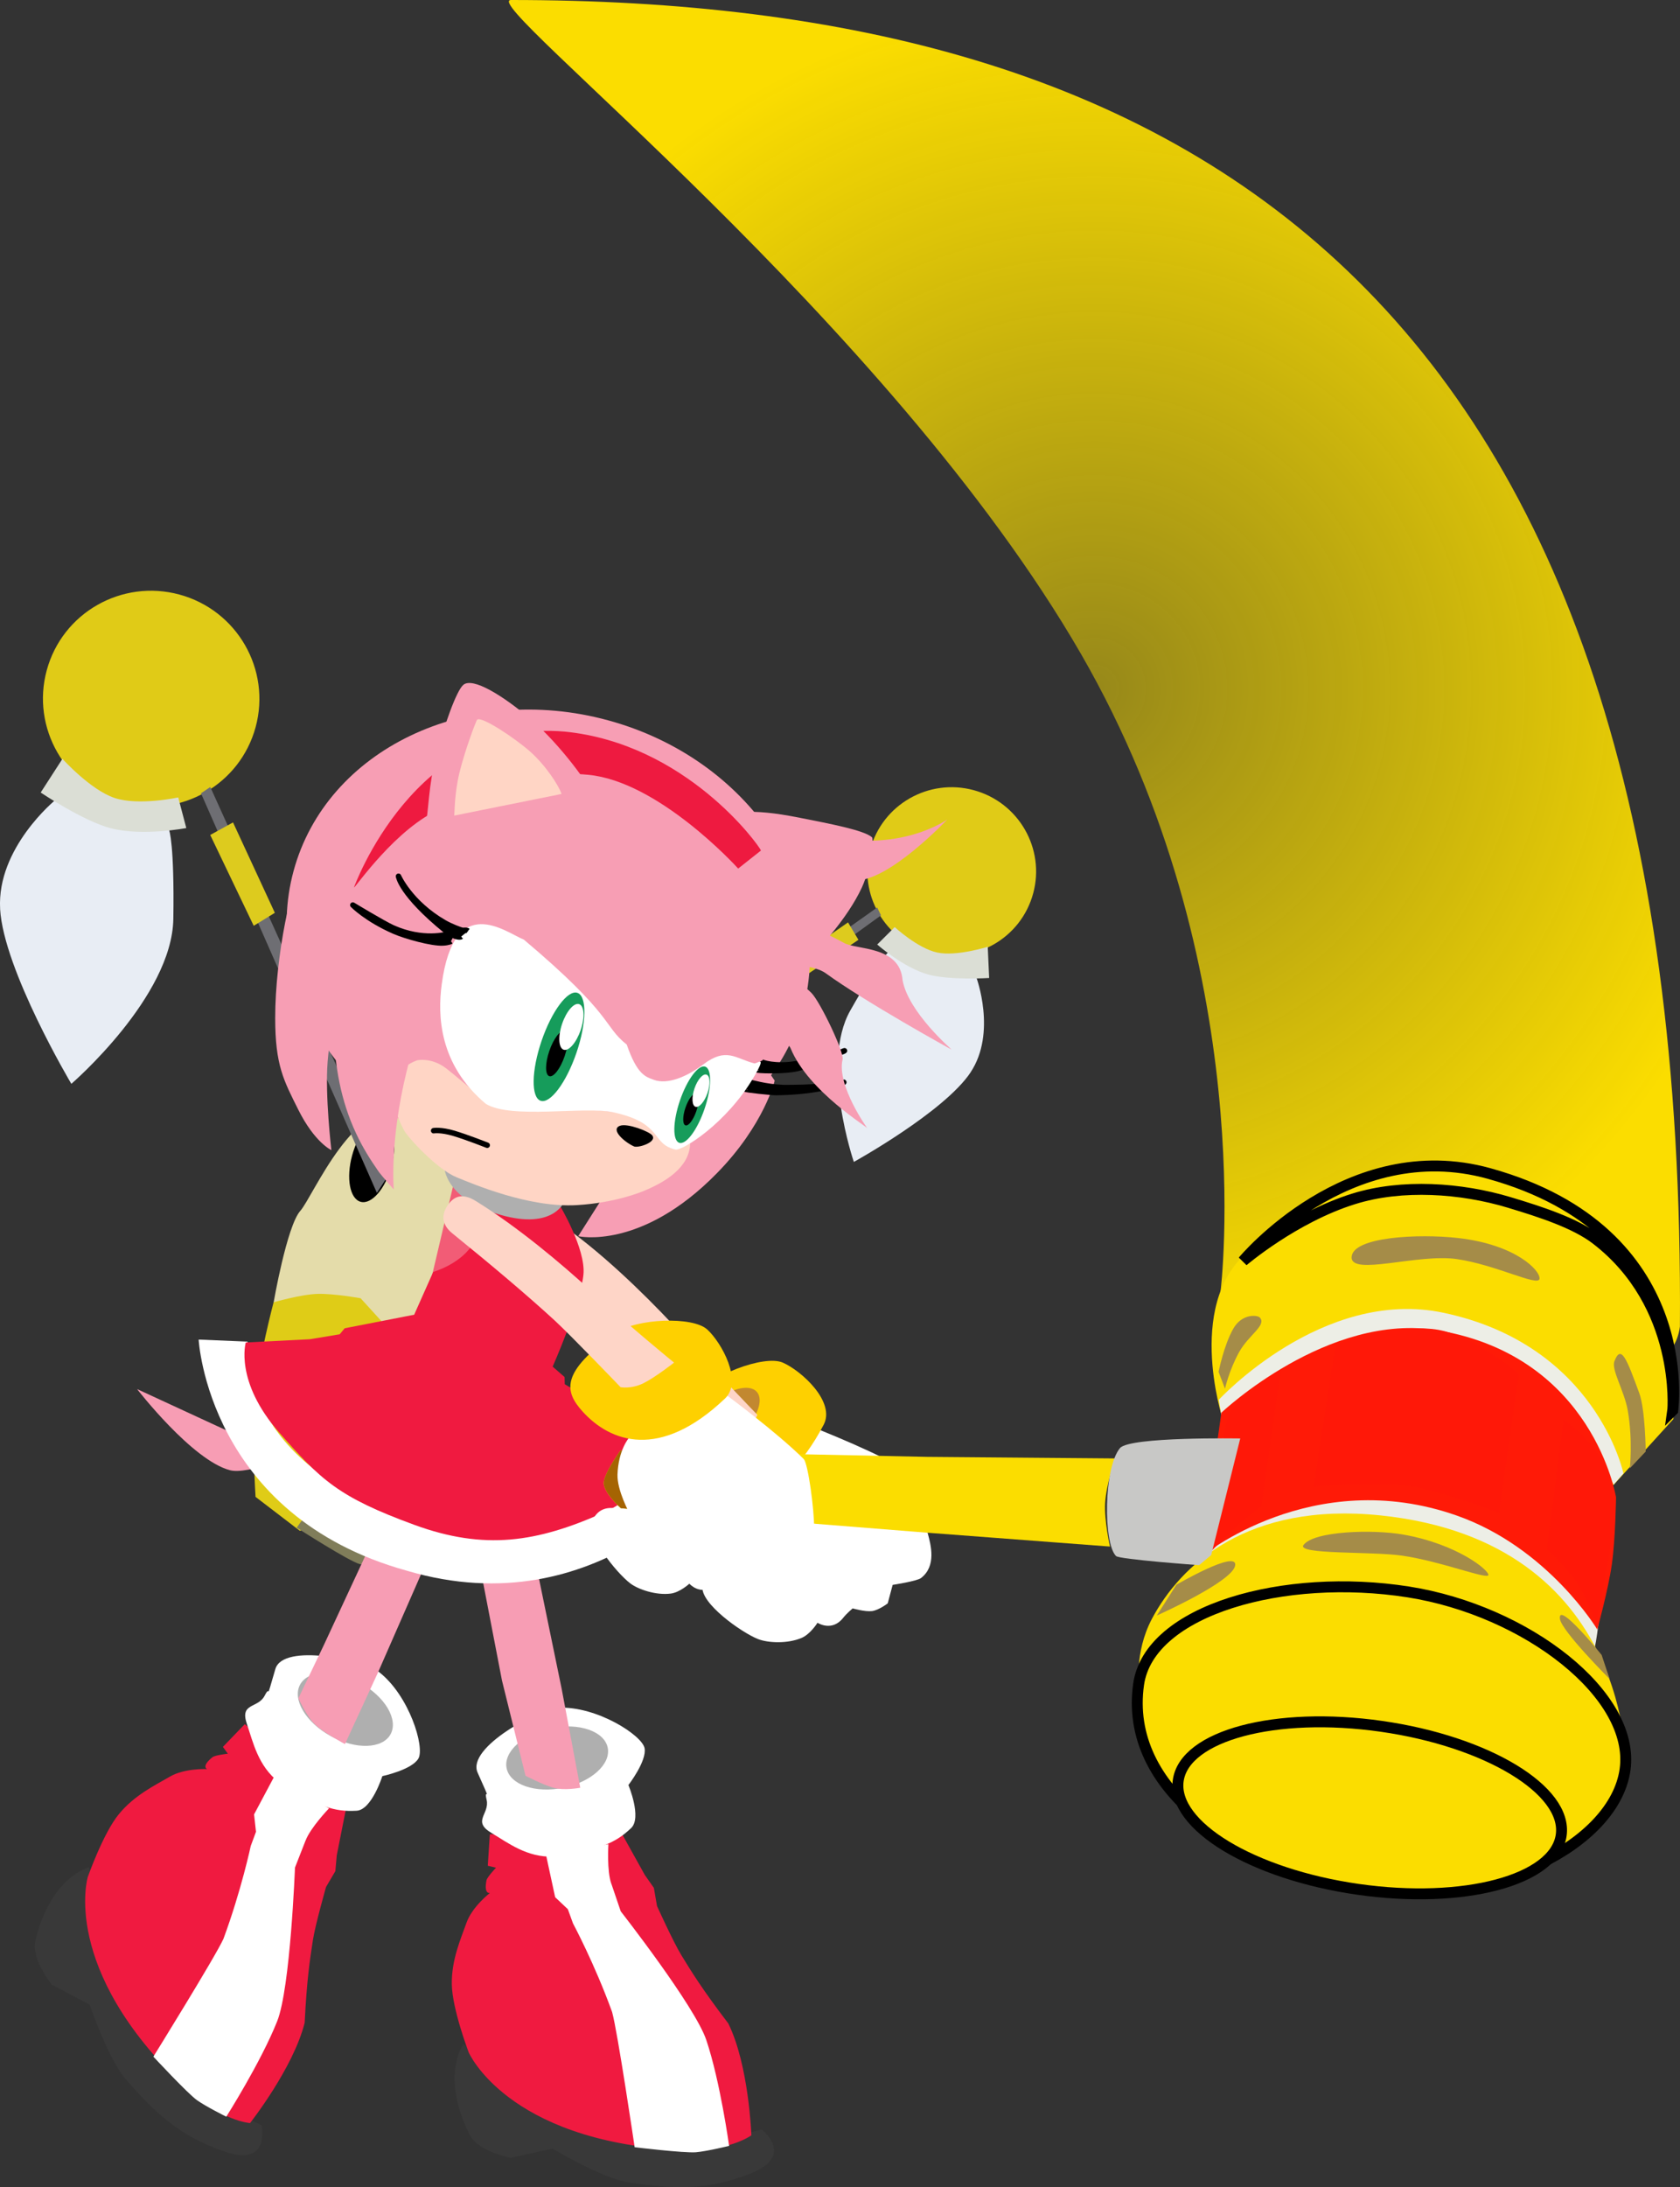 <svg version="1.1" xmlns="http://www.w3.org/2000/svg" xmlns:xlink="http://www.w3.org/1999/xlink" width="38.478" height="50.055" viewBox="0,0,38.478,50.055"><rect x="0" y="0" width="38.478" height="50.055" fill="#333333" stroke="none"/><defs><radialGradient cx="254.368" cy="164.465" r="15.771" gradientUnits="userSpaceOnUse" id="color-1"><stop offset="0" stop-color="#fadd00" stop-opacity="0.502"/><stop offset="1" stop-color="#fbdd00"/></radialGradient></defs><g transform="translate(-229.301,-148.694)"><g data-paper-data="{&quot;isPaintingLayer&quot;:true}" fill-rule="nonzero" stroke-miterlimit="10" stroke-dasharray="" stroke-dashoffset="0" style="mix-blend-mode: normal"><path d="M257.256,178.249c0,0 0.935,-7.443 -3.202,-14.598c-4.399,-7.608 -13.865,-14.957 -13.048,-14.957c15.24,0 26.945,6.427 26.771,30.363c-0.402,3.061 -10.521,-0.809 -10.521,-0.809z" data-paper-data="{&quot;index&quot;:null}" fill="url(#color-1)" stroke="none" stroke-width="NaN" stroke-linecap="butt" stroke-linejoin="miter"/><g data-paper-data="{&quot;index&quot;:null}" stroke="none" stroke-width="0" stroke-linecap="butt" stroke-linejoin="miter"><path d="M247.697,181.27c0,0 1.388,0.531 2.162,0.965c0.123,0.069 0.562,1.075 0.691,1.552c0.07,0.261 0.205,0.746 -0.155,1.023c-0.092,0.071 -0.649,0.156 -0.649,0.156l-0.113,0.423c0,0 -0.207,0.159 -0.363,0.177c-0.157,0.019 -0.44,-0.062 -0.44,-0.062c0,0 -0.137,0.115 -0.217,0.216c-0.259,0.329 -0.588,0.113 -0.588,0.113c0,0 -0.161,0.26 -0.365,0.347c-0.323,0.137 -0.773,0.115 -1,0.025c-0.385,-0.154 -1.328,-0.824 -1.269,-1.206c0.092,-0.595 0.807,-0.396 0.807,-0.396c0,0 -0.439,-0.45 -0.527,-0.82c-0.136,-0.57 0.028,-0.912 0.028,-0.912l1.998,-1.602z" fill="#ffffff"/><g><path d="M245.201,180.651c0.349,-0.476 1.601,-0.96 2.031,-0.771c0.431,0.19 1.208,0.899 0.934,1.421c-0.999,1.91 -2.263,1.868 -3.119,1.393c-0.559,-0.31 -0.831,-0.705 0.153,-2.044z" fill="#fed000"/><path d="M245.577,180.842c0.408,-0.361 0.881,-0.493 1.057,-0.294c0.176,0.199 -0.012,0.653 -0.42,1.014c-0.408,0.361 -0.881,0.493 -1.057,0.294c-0.176,-0.199 0.012,-0.653 0.42,-1.014z" fill="#c28830"/><path d="M242.431,176.914c0.947,0.708 1.917,1.689 2.531,2.364c0.877,0.964 1.687,1.798 1.687,1.798c0,0 -0.234,0.491 -0.536,0.609c-0.302,0.118 -0.383,0.194 -0.383,0.194c0,0 -1.326,-1.568 -1.68,-1.958c-0.58,-0.638 -1.349,-1.417 -2.247,-2.289c-0.225,-0.218 -0.241,-0.463 -0.028,-0.701c0.143,-0.16 0.342,-0.251 0.656,-0.017z" fill="#fed5c7"/></g></g><path d="M238.859,180.692c0,0 -3.492,1.856 -4.289,1.65c-0.866,-0.224 -2.129,-1.857 -2.129,-1.857l2.365,1.092l2.786,-1.298l1.267,0.412z" data-paper-data="{&quot;index&quot;:null}" fill="#f79db4" stroke="none" stroke-width="0" stroke-linecap="butt" stroke-linejoin="miter"/><g data-paper-data="{&quot;index&quot;:null}" stroke-width="0" stroke-linecap="butt" stroke-linejoin="miter"><g data-paper-data="{&quot;index&quot;:null}"><path d="M252.964,169.142c-0.278,1.026 -1.339,1.632 -2.369,1.353c-1.03,-0.279 -1.64,-1.338 -1.361,-2.364c0.278,-1.026 1.339,-1.632 2.369,-1.353c1.03,0.279 1.64,1.338 1.361,2.364z" fill="#e0cb17" stroke="none"/><path d="M250.69,170.416c-0.636,-0.173 -1.013,-0.827 -0.841,-1.461c0.172,-0.634 0.827,-1.008 1.464,-0.836c0.636,0.173 1.013,0.827 0.841,1.461c-0.172,0.634 -0.827,1.008 -1.464,0.836z" fill="#e0cb17" stroke="#000000"/><path d="M251.532,173.235c-0.603,0.907 -2.675,2.051 -2.675,2.051c0,0 -0.77,-2.247 -0.083,-3.462c0.662,-1.17 0.863,-1.326 0.863,-1.326l2.026,0.565c0,0 0.471,1.265 -0.132,2.172z" fill="#e8edf4" stroke="#000000"/><path d="M250.56,170.997c-0.563,-0.155 -1.168,-0.686 -1.168,-0.686l0.401,-0.399c0,0 0.529,0.488 0.974,0.582c0.445,0.094 1.157,-0.132 1.157,-0.132l0.032,0.715c0,0 -0.903,0.056 -1.396,-0.08z" fill="#dbded5" stroke="#000000"/></g><g data-paper-data="{&quot;index&quot;:null}" stroke="none"><path d="M243.732,173.033c0.194,0.053 0.263,0.422 0.154,0.825c-0.109,0.403 -0.355,0.687 -0.549,0.634c-0.194,-0.053 -0.263,-0.422 -0.154,-0.825c0.109,-0.403 0.355,-0.687 0.549,-0.634z" fill="#000000"/><path d="M240.994,177.756c0.202,0.055 0.39,2.331 0.39,2.331c0,0 -1.101,0.046 -1.303,-0.009c-0.202,-0.055 -0.226,-1.312 -0.178,-1.49c0.048,-0.177 0.888,-0.887 1.091,-0.832z" fill="#807d5a"/><path d="M243.167,174.209l-0.016,-0.328l6.241,-4.418l0.087,0.18z" fill="#6e6e73"/><path d="M248.724,169.804l0.238,0.399l-1.489,1.006l-0.209,-0.391z" fill="#ddcb1e"/></g></g><g data-paper-data="{&quot;index&quot;:null}" stroke-width="0" stroke-linecap="butt" stroke-linejoin="miter"><g data-paper-data="{&quot;index&quot;:null}"><path d="M230.371,164.036c0.357,-1.317 1.718,-2.093 3.039,-1.735c1.322,0.358 2.103,1.716 1.746,3.033c-0.357,1.317 -1.718,2.093 -3.039,1.735c-1.322,-0.358 -2.103,-1.716 -1.746,-3.033z" fill="#e0cb17" stroke="none"/><path d="M232.064,166.92c-0.816,-0.221 -1.299,-1.06 -1.079,-1.874c0.221,-0.813 1.061,-1.293 1.878,-1.072c0.816,0.221 1.299,1.06 1.079,1.874c-0.221,0.813 -1.061,1.293 -1.878,1.072z" fill="#e0cb17" stroke="#000000"/><path d="M229.304,169.495c-0.079,-1.395 1.262,-2.49 1.262,-2.49l2.609,0.688c0,0 0.122,0.303 0.096,2.027c-0.026,1.79 -2.336,3.779 -2.336,3.779c0,0 -1.552,-2.608 -1.632,-4.004z" fill="#e8edf4" stroke="#000000"/><path d="M231.831,167.648c-0.634,-0.169 -1.598,-0.816 -1.598,-0.816l0.498,-0.771c0,0 0.642,0.712 1.196,0.896c0.554,0.184 1.456,-0.013 1.456,-0.013l0.185,0.701c0,0 -1.013,0.195 -1.737,0.002z" fill="#dbded5" stroke="#000000"/></g><g data-paper-data="{&quot;index&quot;:null}" stroke="none"><path d="M236.178,176.408c0.31,-0.356 1.24,-2.659 2.475,-2.283c0.192,0.058 1.344,1.716 1.297,2.787c-0.065,1.458 -1.382,2.436 -1.382,2.436l-3.002,-0.834c0,0 0.302,-1.75 0.611,-2.106z" fill="#e4dcaa"/><path d="M238.07,174.327c0.249,0.068 0.337,0.541 0.197,1.058c-0.14,0.517 -0.456,0.881 -0.705,0.814c-0.249,-0.068 -0.337,-0.541 -0.197,-1.058c0.14,-0.517 0.456,-0.881 0.705,-0.814z" fill="#000000"/><path d="M235.142,180.662c0.08,-0.857 0.425,-2.163 0.425,-2.163c0,0 0.637,-0.185 1.017,-0.193c0.38,-0.008 0.976,0.1 0.976,0.1l0.983,1.08c0,0 -0.583,2.938 -0.671,3.31c-0.177,0.751 -1.705,0.931 -1.705,0.931l-1.013,-0.775c0,0 -0.091,-1.434 -0.012,-2.29z" fill="#dfcc17"/><path d="M236.097,183.657c0,0 1.683,-2.398 1.943,-2.327c0.259,0.07 0.73,1.401 0.668,1.628c-0.062,0.227 -0.903,1.604 -1.163,1.534c-0.259,-0.07 -1.448,-0.835 -1.448,-0.835z" fill="#807d5a"/><path d="M233.904,166.849l0.214,-0.143l4.045,8.936l-0.23,0.353z" fill="#6e6e73"/><path d="M235.596,169.585l-0.484,0.297l-0.996,-2.079l0.522,-0.287z" fill="#ddcb1e"/></g></g><g data-paper-data="{&quot;index&quot;:null}" stroke="none" stroke-width="0" stroke-linecap="butt" stroke-linejoin="miter"><g><path d="M245.217,197.801l1.53,-0.37c0,0 0.777,0.599 -0.25,1.004c-1.027,0.405 -1.808,0.354 -2.811,0.203c-0.596,-0.09 -1.73,-0.77 -1.73,-0.77l-0.96,0.211c0,0 -0.743,-0.141 -0.936,-0.524c-0.685,-1.36 -0.143,-2.082 -0.143,-2.082c0,0 1.218,1.198 1.992,1.538c0.955,0.419 3.309,0.789 3.309,0.789z" fill="#393939"/><path d="M244.069,191.604l0.208,0.296l0.072,0.416c0,0 0.374,0.826 0.557,1.124c0.225,0.367 0.465,0.763 1.075,1.562c0.474,0.961 0.529,2.561 0.529,2.561c0,0 -0.535,0.403 -1.693,0.337c-3.913,-0.224 -4.782,-2.236 -4.782,-2.236c0,0 -0.376,-0.987 -0.386,-1.553c-0.01,-0.565 0.204,-1.037 0.335,-1.409c0.131,-0.372 0.539,-0.686 0.539,-0.686c0,0 -0.144,0.042 -0.08,-0.288c0.015,-0.075 0.218,-0.289 0.218,-0.289l-0.188,-0.045l0.047,-0.72l3.034,0.005z" fill="#f01a40"/><path d="M242.093,187.777c0.881,-0.038 1.915,0.633 1.971,0.926c0.056,0.293 -0.37,0.844 -0.37,0.844c0,0 0.314,0.748 0.061,0.986c-0.377,0.354 -0.693,0.48 -1.779,0.651c-0.606,0.026 -1.046,-0.319 -1.418,-0.54c-0.455,-0.272 -0.036,-0.43 -0.112,-0.76c-0.076,-0.33 0.156,0.187 -0.206,-0.621c-0.259,-0.579 1.419,-1.465 1.853,-1.484z" fill="#ffffff"/><path d="M243.304,191.808c0.02,0.056 0.214,0.629 0.214,0.629c0,0 1.699,2.17 1.96,2.946c0.321,0.955 0.522,2.422 0.522,2.422c0,0 -0.504,0.124 -0.759,0.146c-0.263,0.022 -1.404,-0.115 -1.404,-0.115c0,0 -0.394,-2.664 -0.517,-3.096c-0.402,-1.108 -0.895,-2.026 -0.895,-2.026l-0.118,-0.325l-0.291,-0.275l-0.209,-0.967l1.429,-0.247c0,0 -0.04,0.61 0.067,0.909z" fill="#ffffff"/></g><path d="M240.904,189.162c-0.076,-0.377 0.38,-0.787 1.02,-0.917c0.639,-0.13 1.22,0.071 1.296,0.448c0.076,0.377 -0.38,0.787 -1.02,0.917c-0.639,0.13 -1.22,-0.071 -1.296,-0.448z" fill="#afafaf"/></g><path d="M241.409,183.674l0.756,3.67l0.426,2.265c0,0 -0.374,0.072 -0.626,-0.003c-0.252,-0.075 -0.628,-0.272 -0.628,-0.272l-0.539,-2.18l-0.656,-3.401z" data-paper-data="{&quot;index&quot;:null}" fill="#f79db4" stroke="none" stroke-width="0" stroke-linecap="butt" stroke-linejoin="miter"/><g data-paper-data="{&quot;index&quot;:null}" stroke="none" stroke-width="0" stroke-linecap="butt" stroke-linejoin="miter"><g><path d="M233.888,196.629l1.407,0.706c0,0 0.206,0.959 -0.839,0.605c-1.046,-0.354 -1.609,-0.898 -2.277,-1.661c-0.397,-0.453 -0.823,-1.705 -0.823,-1.705l-0.869,-0.459c0,0 -0.476,-0.588 -0.376,-1.004c0.356,-1.48 1.235,-1.682 1.235,-1.682c0,0 0.156,1.701 0.527,2.46c0.458,0.937 2.016,2.74 2.016,2.74z" fill="#393939"/><path d="M237.014,191.156l-0.032,0.361l-0.214,0.364c0,0 -0.248,0.872 -0.301,1.218c-0.065,0.425 -0.138,0.882 -0.188,1.887c-0.259,1.04 -1.251,2.297 -1.251,2.297c0,0 -0.669,-0.038 -1.51,-0.837c-2.842,-2.699 -2.206,-4.796 -2.206,-4.796c0,0 0.351,-0.997 0.709,-1.434c0.358,-0.438 0.825,-0.66 1.166,-0.859c0.34,-0.2 0.855,-0.175 0.855,-0.175c0,0 -0.137,-0.061 0.125,-0.272c0.06,-0.048 0.353,-0.08 0.353,-0.08l-0.114,-0.156l0.501,-0.52l2.313,1.964z" fill="#f01a40"/><path d="M237.979,186.958c0.697,0.54 1.053,1.72 0.906,1.98c-0.147,0.26 -0.827,0.405 -0.827,0.405c0,0 -0.244,0.774 -0.59,0.792c-0.516,0.027 -0.84,-0.081 -1.778,-0.652c-0.48,-0.372 -0.593,-0.919 -0.733,-1.329c-0.172,-0.501 0.251,-0.351 0.406,-0.653c0.155,-0.301 -0.001,0.243 0.244,-0.607c0.176,-0.609 2.03,-0.202 2.373,0.064z" fill="#ffffff"/><path d="M236.299,190.818c-0.021,0.056 -0.242,0.618 -0.242,0.618c0,0 -0.105,2.754 -0.407,3.515c-0.372,0.936 -1.166,2.186 -1.166,2.186c0,0 -0.465,-0.23 -0.673,-0.379c-0.215,-0.153 -0.997,-0.995 -0.997,-0.995c0,0 1.42,-2.288 1.605,-2.697c0.409,-1.106 0.625,-2.125 0.625,-2.125l0.12,-0.324l-0.044,-0.398l0.465,-0.873l1.251,0.735c0,0 -0.424,0.44 -0.536,0.737z" fill="#ffffff"/></g><path d="M237.546,187.206c0.572,0.314 0.885,0.842 0.7,1.179c-0.185,0.337 -0.799,0.356 -1.371,0.041c-0.572,-0.314 -0.885,-0.842 -0.7,-1.179c0.185,-0.337 0.799,-0.356 1.371,-0.041z" fill="#afafaf"/></g><path d="M239.722,175.653l0.818,0.606c0,0 -0.117,0.807 -0.335,1.092c-0.206,0.269 -1.013,0.552 -1.013,0.552z" data-paper-data="{&quot;index&quot;:null}" fill="#f25c76" stroke="none" stroke-width="0" stroke-linecap="butt" stroke-linejoin="miter"/><path d="M239.623,183.175l-1.663,3.792l-0.758,1.642c0,0 -0.498,-0.263 -0.693,-0.455c-0.195,-0.192 -0.373,-0.595 -0.373,-0.595l0.584,-1.22l1.593,-3.425z" data-paper-data="{&quot;index&quot;:null}" fill="#f79db4" stroke="none" stroke-width="0" stroke-linecap="butt" stroke-linejoin="miter"/><path d="M245.695,182.426c0,0 -2.671,3.521 -7.074,2.216c-4.559,-1.262 -4.77,-5.29 -4.77,-5.29l1.12,0.047c0,0 -0.295,3.077 4.345,4.17c4.019,0.947 5.312,-1.736 5.312,-1.736z" data-paper-data="{&quot;index&quot;:null}" fill="#ffffff" stroke="none" stroke-width="0" stroke-linecap="butt" stroke-linejoin="miter"/><path d="M242.664,177.863c-0.065,0.659 -0.705,2.108 -0.705,2.108l0.273,0.238l0.004,0.164l2.487,1.509c0,0 -0.61,0.986 -1.593,1.427c-1.53,0.686 -2.733,0.869 -4.334,0.285c-1.753,-0.64 -2.145,-1.031 -3.097,-2.111c-1.033,-1.172 -0.769,-2.065 -0.769,-2.065l1.468,-0.074l0.683,-0.113l0.115,-0.138l1.591,-0.31l0.436,-0.979c0,0 0.578,-0.163 0.876,-0.59c0.236,-0.338 0.423,-1.067 0.423,-1.067l1.242,-0.022l0.345,0.133c0,0 0.613,1.014 0.555,1.605z" data-paper-data="{&quot;index&quot;:null}" fill="#f01a40" stroke="none" stroke-width="0" stroke-linecap="butt" stroke-linejoin="miter"/><path d="M239.469,175.317c0,0 1.002,0.468 1.488,0.617c0.487,0.149 1.283,0.23 1.283,0.23c0,0 -0.226,0.695 -1.486,0.331c-1.355,-0.391 -1.285,-1.177 -1.285,-1.177z" data-paper-data="{&quot;index&quot;:null}" fill="#afafaf" stroke="none" stroke-width="0" stroke-linecap="butt" stroke-linejoin="miter"/><g data-paper-data="{&quot;index&quot;:null}"><path d="M242.987,170.211c0,0 -0.785,-1.085 -1.785,-1.039c-1.616,0.075 -1.805,2.122 -1.805,2.122c0,0 -0.025,-1.399 0.845,-1.969c0.574,-0.376 0.928,-0.485 1.588,-0.222c0.739,0.295 1.158,1.107 1.158,1.107z" fill="#000000" stroke="none" stroke-width="0" stroke-linecap="butt" stroke-linejoin="miter"/><path d="M243.223,165.178c3.222,0.874 5.223,3.835 4.469,6.613c-0.754,2.779 -3.976,4.323 -7.198,3.449c-3.222,-0.874 -5.223,-3.835 -4.469,-6.613c0.754,-2.779 3.976,-4.323 7.198,-3.449z" fill="#f79eb4" stroke="none" stroke-width="0" stroke-linecap="butt" stroke-linejoin="miter"/><path d="M247.043,173.424c0.01,-0.014 -0.239,1.017 -1.319,2.117c-1.736,1.777 -3.18,1.445 -3.18,1.445l0.511,-0.805c0,0 1.949,-1.258 2.511,-1.776c0.562,-0.518 1.058,-1.594 1.058,-1.593" fill="#f79eb4" stroke="#f89db5" stroke-width="0" stroke-linecap="butt" stroke-linejoin="round"/><g fill="#ffd5c5" stroke="none" stroke-width="1" stroke-linecap="round" stroke-linejoin="round"><path d="M245.107,174.881c-0.026,0.547 -0.588,0.872 -1.051,1.065c-0.076,0.032 -0.668,0.277 -1.545,0.329c-1.101,0.064 -2.382,-0.488 -2.752,-0.637c-0.442,-0.178 -1.116,-0.908 -1.207,-1.081c-0.656,-1.248 0.168,-1.541 0.287,-1.591c0.056,-0.023 0.344,-0.05 0.623,0.138c0.272,0.183 0.968,0.858 1.253,0.922c0.306,0.069 2.145,-0.044 3.021,0.195c0.181,0.051 0.404,0.177 0.52,0.332c0.15,0.201 0.358,0.564 0.681,0.386c0.052,-0.029 0.174,-0.117 0.171,-0.058z"/><path d=""/></g><g fill="#000000" stroke="#000000" stroke-width="0.125" stroke-linecap="butt" stroke-linejoin="round"><path d="M246.459,173.466c0.066,-0.004 0.344,0.103 0.796,0.119c0.287,-0.001 0.575,-0.004 0.861,-0.032c0.171,-0.017 0.34,-0.08 0.511,-0.09c0.006,-0 -0.388,0.116 -0.503,0.137c-0.362,0.067 -0.68,0.093 -1.048,0.099c-0.081,0.001 -0.721,-0.062 -0.711,-0.084"/><path d="M246.725,172.983c0.018,0.031 0.335,0.13 0.786,0.059c0.452,-0.071 1.105,-0.269 1.132,-0.3c0.01,-0.012 -0.746,0.328 -1.073,0.405c-0.327,0.077 -0.96,0.049 -0.951,0.028"/></g><g fill="#000000" stroke="none" stroke-width="1" stroke-linecap="round" stroke-linejoin="round"><path d="M243.826,174.933c-0.221,-0.097 -0.553,-0.389 -0.326,-0.474c0.172,-0.065 0.668,0.13 0.738,0.218c0.122,0.153 -0.308,0.292 -0.412,0.256z"/><path d=""/></g><path d="M239.416,170.554c0.034,-0.046 -0.593,1.803 -0.802,2.659c-0.394,1.611 -0.294,2.704 -0.294,2.704c0,0 -0.284,-0.32 -0.348,-0.411c-0.198,-0.282 -0.366,-0.555 -0.514,-0.87c-0.348,-0.74 -0.498,-1.555 -0.506,-2.37c-0.006,-0.543 0.439,-2.795 0.465,-2.802" fill="#f79eb4" stroke="#f89db5" stroke-width="0" stroke-linecap="butt" stroke-linejoin="round"/><path d="M237.334,169.409c-0.018,0.01 -0.466,2.791 -0.529,3.58c-0.062,0.789 0.086,2.027 0.086,2.027c0,0 -0.38,-0.169 -0.758,-0.925c-0.333,-0.668 -0.529,-1.013 -0.529,-2.098c-0.001,-1.408 0.389,-3.236 0.656,-3.536" fill="#f79eb4" stroke="#f89db5" stroke-width="0" stroke-linecap="butt" stroke-linejoin="round"/><g fill="#ee1a40" stroke="none" stroke-width="1" stroke-linecap="round" stroke-linejoin="round"><path d="M246.208,168.572c-0.069,-0.077 -1.835,-1.997 -3.437,-2.146c-1.262,-0.118 -2.034,0.21 -3.366,0.773c-1.027,0.434 -1.962,1.807 -1.997,1.807c-0.003,-0 1.396,-3.873 4.83,-3.568c2.77,0.277 4.434,2.583 4.492,2.721"/><path d=""/></g><path d="M246.187,169.708c-0.027,0.012 0.842,-0.319 2.448,0.568c0.286,0.16 1.278,0.061 1.338,0.851c0.134,0.74 1.135,1.592 1.12,1.586c-0.022,-0.008 -1.977,-1.089 -2.877,-1.743c-0.491,-0.357 -2.101,-0.121 -2.136,-0.105" fill="#f79eb4" stroke="#f89db5" stroke-width="0" stroke-linecap="butt" stroke-linejoin="round"/><path d="M245.359,169.523c0.031,-0.078 1.201,-1.169 1.539,-1.34c0.338,-0.171 0.315,-0.599 0.907,-0.471c1.961,0.627 3.193,-0.264 3.193,-0.264c0,0 -1.367,1.45 -2.126,1.39c-1.053,-0.083 -2.556,0.821 -2.678,0.874" fill="#f79eb4" stroke="#f89db5" stroke-width="0" stroke-linecap="butt" stroke-linejoin="round"/><g stroke="none" stroke-width="1" stroke-linecap="round" stroke-linejoin="round"><g fill="#f79eb4"><path d="M239.044,167.626c0.072,-0.352 0.074,-0.993 0.249,-1.647c0.174,-0.653 0.457,-1.476 0.621,-1.612c0.214,-0.178 0.897,0.236 1.555,0.798c0.658,0.562 1.39,1.561 1.393,1.719"/></g><g fill="#ffd5c5"><path d="M239.704,167.36c0.012,-0.085 0.003,-0.495 0.12,-0.981c0.117,-0.487 0.381,-1.196 0.407,-1.216c0.106,-0.079 0.858,0.42 1.212,0.732c0.354,0.312 0.664,0.789 0.719,0.97"/></g></g><g fill="#f79eb4" stroke="none" stroke-width="1" stroke-linecap="round" stroke-linejoin="round"><path d="M246.354,167.276c0.308,-0.008 0.628,0.007 1.281,0.137c0.653,0.13 1.468,0.282 1.64,0.446c0.035,0.034 -0.021,0.686 -0.235,1.148c-0.335,0.721 -0.997,1.4 -1.008,1.411"/><path d=""/></g><path d="M243.656,172.602c0.24,0.694 0.435,0.736 0.62,0.805c0.317,0.117 0.764,-0.074 1.133,-0.353c0.529,-0.398 0.73,-0.138 1.165,-0.024c0.066,0.017 0.302,-0.217 0.001,0.299c-0.638,1.093 -1.661,1.708 -1.803,1.675c-0.571,-0.133 -0.265,-0.602 -1.426,-0.854c-0.662,-0.143 -2.34,0.164 -2.919,-0.194c-1.073,-0.902 -1.105,-2.022 -1.009,-2.735c0.287,-2.142 1.467,-1.187 1.882,-1.022c2.09,1.762 1.803,1.962 2.357,2.403z" fill="#ffffff" stroke="none" stroke-width="0" stroke-linecap="butt" stroke-linejoin="miter"/><path d="M245.996,170.936c-0.031,-0.039 1.192,-0.222 1.891,0.484c0.201,0.203 0.767,1.386 0.711,1.527c-0.135,0.595 0.572,1.577 0.573,1.576c0.04,-0.015 -1.352,-0.838 -1.761,-1.835c-0.14,-0.335 -1.563,-0.74 -1.652,-0.852" fill="#f79eb4" stroke="#f89db5" stroke-width="0" stroke-linecap="butt" stroke-linejoin="round"/><g fill="#000000" stroke="#000000" stroke-width="0.125" stroke-linecap="butt" stroke-linejoin="round"><path d="M239.864,170.129c-0.033,0.028 -0.184,0.001 -0.346,-0.13c-1.039,-0.842 -1.09,-1.251 -1.09,-1.251c0,0 0.267,0.608 1.044,1.058c0.151,0.088 0.363,0.167 0.411,0.178c0.046,0.01 0.094,-0.014 0.137,0.017"/><path d="M239.63,170.236c0,0 -0.046,0.032 -0.184,0.039c-0.256,0.013 -0.853,-0.153 -1.119,-0.269c-0.634,-0.278 -0.945,-0.599 -0.945,-0.599c0,0 0.689,0.418 0.916,0.521c0.687,0.306 1.234,0.158 1.31,0.129c0.034,-0.013 0.108,-0.054 0.141,-0.049"/></g><g stroke="none" stroke-linecap="butt" stroke-linejoin="miter"><path d="M242.526,171.417c0.221,0.075 0.211,0.689 -0.022,1.371c-0.233,0.682 -0.601,1.174 -0.821,1.098c-0.221,-0.075 -0.211,-0.689 0.022,-1.371c0.233,-0.682 0.601,-1.174 0.821,-1.098z" fill="#169c5b" stroke-width="NaN"/><path d="M242.234,172.291c0.097,0.033 0.097,0.291 -0.001,0.576c-0.097,0.285 -0.255,0.489 -0.352,0.456c-0.097,-0.033 -0.097,-0.291 0.001,-0.576c0.097,-0.285 0.255,-0.489 0.352,-0.456z" fill="#000000" stroke-width="0"/><path d="M242.176,172.124c0.098,-0.288 0.273,-0.489 0.39,-0.449c0.117,0.04 0.132,0.306 0.034,0.594c-0.098,0.288 -0.273,0.489 -0.39,0.449c-0.117,-0.04 -0.132,-0.306 -0.034,-0.594z" fill="#ffffff" stroke-width="0"/></g><g stroke="none" stroke-linecap="butt" stroke-linejoin="miter"><path d="M244.874,173.881c0.164,-0.481 0.424,-0.828 0.579,-0.775c0.156,0.053 0.148,0.486 -0.016,0.967c-0.164,0.481 -0.424,0.828 -0.579,0.775c-0.156,-0.053 -0.148,-0.486 0.016,-0.967z" fill="#169c5b" stroke-width="NaN"/><path d="M245.248,173.722c0.068,0.023 0.068,0.205 -0,0.406c-0.069,0.201 -0.18,0.345 -0.248,0.321c-0.068,-0.023 -0.068,-0.205 0.001,-0.406c0.069,-0.201 0.18,-0.345 0.248,-0.321z" fill="#000000" stroke-width="0"/><path d="M245.207,173.605c0.069,-0.203 0.193,-0.345 0.275,-0.317c0.083,0.028 0.093,0.216 0.024,0.419c-0.069,0.203 -0.193,0.345 -0.275,0.317c-0.083,-0.028 -0.093,-0.216 -0.024,-0.419z" fill="#ffffff" stroke-width="0"/></g></g><path d="M239.233,174.571c0,0 0.16,-0.029 0.465,0.061c0.304,0.091 0.762,0.272 0.762,0.272" data-paper-data="{&quot;index&quot;:null}" fill="none" stroke="#000000" stroke-width="0.125" stroke-linecap="round" stroke-linejoin="miter"/><g data-paper-data="{&quot;index&quot;:null}" stroke-linecap="butt" stroke-linejoin="miter"><path d="M266.257,182.679l-8.956,-1.522c0,0 -0.901,-2.783 0.719,-3.92c1.536,-1.077 2.917,-1.541 4.908,-1.311c5.184,0.6 4.698,5.247 4.698,5.247z" fill="#fbdd00" stroke="none" stroke-width="0"/><path d="M266.63,182.299c0,0 0.071,-0.644 -0.047,-1.322c-0.079,-0.454 -0.382,-0.932 -0.306,-1.13c0.152,-0.397 0.282,-0.053 0.571,0.736c0.135,0.368 0.146,1.331 0.146,1.331l-0.364,0.385z" fill="#a58c48" stroke="#000000" stroke-width="0"/><path d="M264.561,177.962c-0.027,0.186 -1.012,-0.327 -1.899,-0.453c-0.888,-0.127 -2.412,0.391 -2.404,-0.04c0.009,-0.471 1.541,-0.543 2.432,-0.442c1.33,0.149 1.898,0.749 1.871,0.935z" fill="#a58c48" stroke="#000000" stroke-width="0"/><path d="M257.358,180.477l-0.147,-0.386c0,0 0.118,-0.605 0.338,-0.991c0.198,-0.347 0.553,-0.314 0.608,-0.251c0.158,0.178 -0.263,0.402 -0.477,0.792c-0.232,0.422 -0.322,0.835 -0.322,0.835z" fill="#a58c48" stroke="#000000" stroke-width="0"/><path d="M261.701,182.96c3.533,0.601 4.183,2.734 4.183,2.734c0,0 0.082,-0.205 -0.002,0.386c-0.084,0.59 -0.093,0.299 -0.093,0.299c0,0 -1.122,-1.869 -3.197,-2.603c-3.303,-1.168 -5.841,0.948 -5.841,0.948l0.164,-0.572c0,0 2.267,-1.62 4.785,-1.192z" fill="#edeee6" stroke="none" stroke-width="0"/><path d="M257.216,180.729c0,0 2.378,-2.575 5.145,-1.991c3.507,0.741 4.123,3.678 4.123,3.678l-0.225,0.256c0,0 -1.042,-2.124 -3.071,-2.899c-3.228,-1.233 -5.908,1.347 -5.908,1.347l-0.065,-0.392z" fill="#edeee6" stroke="none" stroke-width="0"/><path d="M262.247,179.142c3.549,0.603 4.067,3.819 4.067,3.819c0,0 -0.012,0.945 -0.096,1.535c-0.084,0.59 -0.333,1.491 -0.333,1.491c0,0 -1.127,-1.87 -3.212,-2.605c-3.318,-1.17 -5.865,0.944 -5.865,0.944l0.467,-3.301c0,0 2.443,-2.314 4.972,-1.884z" fill="#ff1a07" stroke="none" stroke-width="0"/><path d="M259.892,179.462c0,0 1.386,-0.463 2.276,-0.345c0.89,0.118 1.92,1.025 1.92,1.025l-0.453,3.175c0,0 -1.374,-0.52 -2.058,-0.618c-0.704,-0.101 -2.189,0.011 -2.189,0.011z" fill="#ff1808" stroke="#000000" stroke-width="0"/><path d="M265.863,185.863c0,0 -0.219,-0.607 -0.442,-0.945c-0.222,-0.338 -0.69,-0.775 -0.69,-0.775l0.383,-2.962c0,0 0.637,0.461 0.883,0.954c0.246,0.493 0.312,1.177 0.283,1.379c-0.077,0.537 -0.417,2.35 -0.417,2.35z" fill="#ff1808" stroke="#000000" stroke-width="0"/><path d="M256.933,184.304c0,0 0.304,-2.614 0.496,-3.189c0.141,-0.421 1.205,-1.063 1.205,-1.063l-0.445,3.116c0,0 -0.357,0.268 -0.568,0.459c-0.211,0.191 -0.688,0.678 -0.688,0.678z" fill="#ff1808" stroke="#000000" stroke-width="0"/><path d="M259.554,186.137c-1.326,-0.189 -4.159,1.167 -4.159,1.167c0,0 -0.125,-0.779 0.29,-1.563c0.65,-1.226 2.191,-2.681 5.235,-2.365c5.804,0.603 5.625,5.845 5.625,5.845c0,0 -5.665,-2.895 -6.991,-3.084z" fill="#fbdd00" stroke="none" stroke-width="0"/><path d="M261.409,184.296c-0.69,-0.099 -2.413,-0.021 -2.254,-0.241c0.236,-0.325 1.595,-0.362 2.282,-0.241c1.24,0.218 1.969,0.817 1.953,0.927c-0.016,0.11 -1.093,-0.318 -1.982,-0.445z" fill="#a58c48" stroke="#000000" stroke-width="0"/><path d="M266.169,187.122c0,0 -1.104,-1.101 -1.14,-1.378c-0.056,-0.43 0.955,0.825 0.955,0.825l0.184,0.553z" fill="#a58c48" stroke="#000000" stroke-width="0"/><path d="M257.591,184.52c-0.053,0.373 -1.795,1.147 -1.795,1.147l0.448,-0.704c0,0 1.4,-0.815 1.347,-0.442z" fill="#a58c48" stroke="#000000" stroke-width="0"/><path d="M260.761,191.917c-3.189,-0.496 -5.722,-2.291 -5.382,-4.675c0.244,-1.71 3.343,-2.56 6.174,-2.115c2.712,0.426 5.211,2.361 4.967,4.071c-0.244,1.71 -3.043,3.117 -5.756,2.695z" fill="#fbdd00" stroke="#000000" stroke-width="0.25"/><path d="M265.058,190.695c-0.147,1.03 -2.23,1.585 -4.652,1.239c-2.422,-0.346 -4.266,-1.461 -4.119,-2.492c0.147,-1.03 2.23,-1.585 4.652,-1.239c2.422,0.346 4.266,1.461 4.119,2.492z" fill="#fbdd00" stroke="#000000" stroke-width="0.25"/><path d="M254.725,184.089l-4.159,-0.315l-7.044,-0.561c0,0 -0.413,-0.364 -0.392,-0.596c0.022,-0.232 0.383,-0.727 0.383,-0.727l7.023,0.146l4.303,0.036c0,0 -0.203,0.612 -0.227,1.019c-0.023,0.407 0.112,0.999 0.112,0.999z" fill="#fbdd00" stroke="none" stroke-width="0"/><path d="M256.765,184.515c0,0 -1.826,-0.132 -1.903,-0.209c-0.294,-0.293 -0.284,-2.02 0.09,-2.47c0.221,-0.266 2.755,-0.221 2.755,-0.221l-0.665,2.669z" fill="#c8c8c6" stroke="none" stroke-width="0"/><path d="M267.614,180.97c0,0 0.208,-2.406 -1.756,-3.915c-0.476,-0.366 -1.255,-0.621 -1.994,-0.843c-1.098,-0.33 -2.448,-0.426 -3.557,-0.081c-1.37,0.425 -2.537,1.424 -2.537,1.424c0,0 2.405,-2.901 5.636,-2.004c4.788,1.328 4.207,5.42 4.207,5.42z" fill="#fbdd00" stroke="#000000" stroke-width="0.25"/><path d="M243.522,183.212c0,0 -0.413,-0.364 -0.392,-0.596c0.022,-0.232 0.383,-0.727 0.383,-0.727l3.015,0.047c0,0 0.069,0.327 0.046,0.734c-0.023,0.407 -0.135,0.779 -0.135,0.779z" fill="#a56402" stroke="none" stroke-width="0"/></g><g data-paper-data="{&quot;index&quot;:null}" stroke="none" stroke-width="0" stroke-linecap="butt" stroke-linejoin="miter"><path d="M247.71,182.088c0.096,0.096 0.242,1.137 0.238,1.611c-0.002,0.259 -0.003,0.742 -0.406,0.905c-0.103,0.042 -0.64,-0.023 -0.64,-0.023l-0.213,0.361c0,0 -0.232,0.093 -0.381,0.07c-0.15,-0.023 -0.39,-0.17 -0.39,-0.17c0,0 -0.156,0.071 -0.256,0.144c-0.324,0.237 -0.572,-0.047 -0.572,-0.047c0,0 -0.216,0.199 -0.426,0.226c-0.334,0.044 -0.744,-0.093 -0.93,-0.235c-0.316,-0.241 -1.014,-1.103 -0.861,-1.441c0.239,-0.525 0.847,-0.158 0.847,-0.158c0,0 -0.289,-0.528 -0.276,-0.893c0.021,-0.561 0.261,-0.835 0.261,-0.835l2.258,-0.964c0,0 1.145,0.848 1.747,1.448z" fill="#ffffff"/><path d="M245.499,179.12c0.332,0.305 0.819,1.189 0.409,1.579c-1.496,1.425 -2.631,0.997 -3.261,0.302c-0.411,-0.454 -0.536,-0.896 0.77,-1.808c0.464,-0.324 1.749,-0.378 2.082,-0.072z" fill="#fed000"/><path d="M242.817,178.221c0.92,0.845 1.922,1.658 1.922,1.658c0,0 -0.423,0.334 -0.701,0.472c-0.279,0.138 -0.524,0.09 -0.524,0.09c0,0 -1.141,-1.188 -1.512,-1.529c-0.609,-0.559 -1.41,-1.237 -2.342,-1.992c-0.234,-0.189 -0.27,-0.421 -0.087,-0.667c0.123,-0.165 0.305,-0.27 0.624,-0.073c0.965,0.594 1.976,1.448 2.62,2.039z" fill="#fed5c7"/></g></g></g></svg>